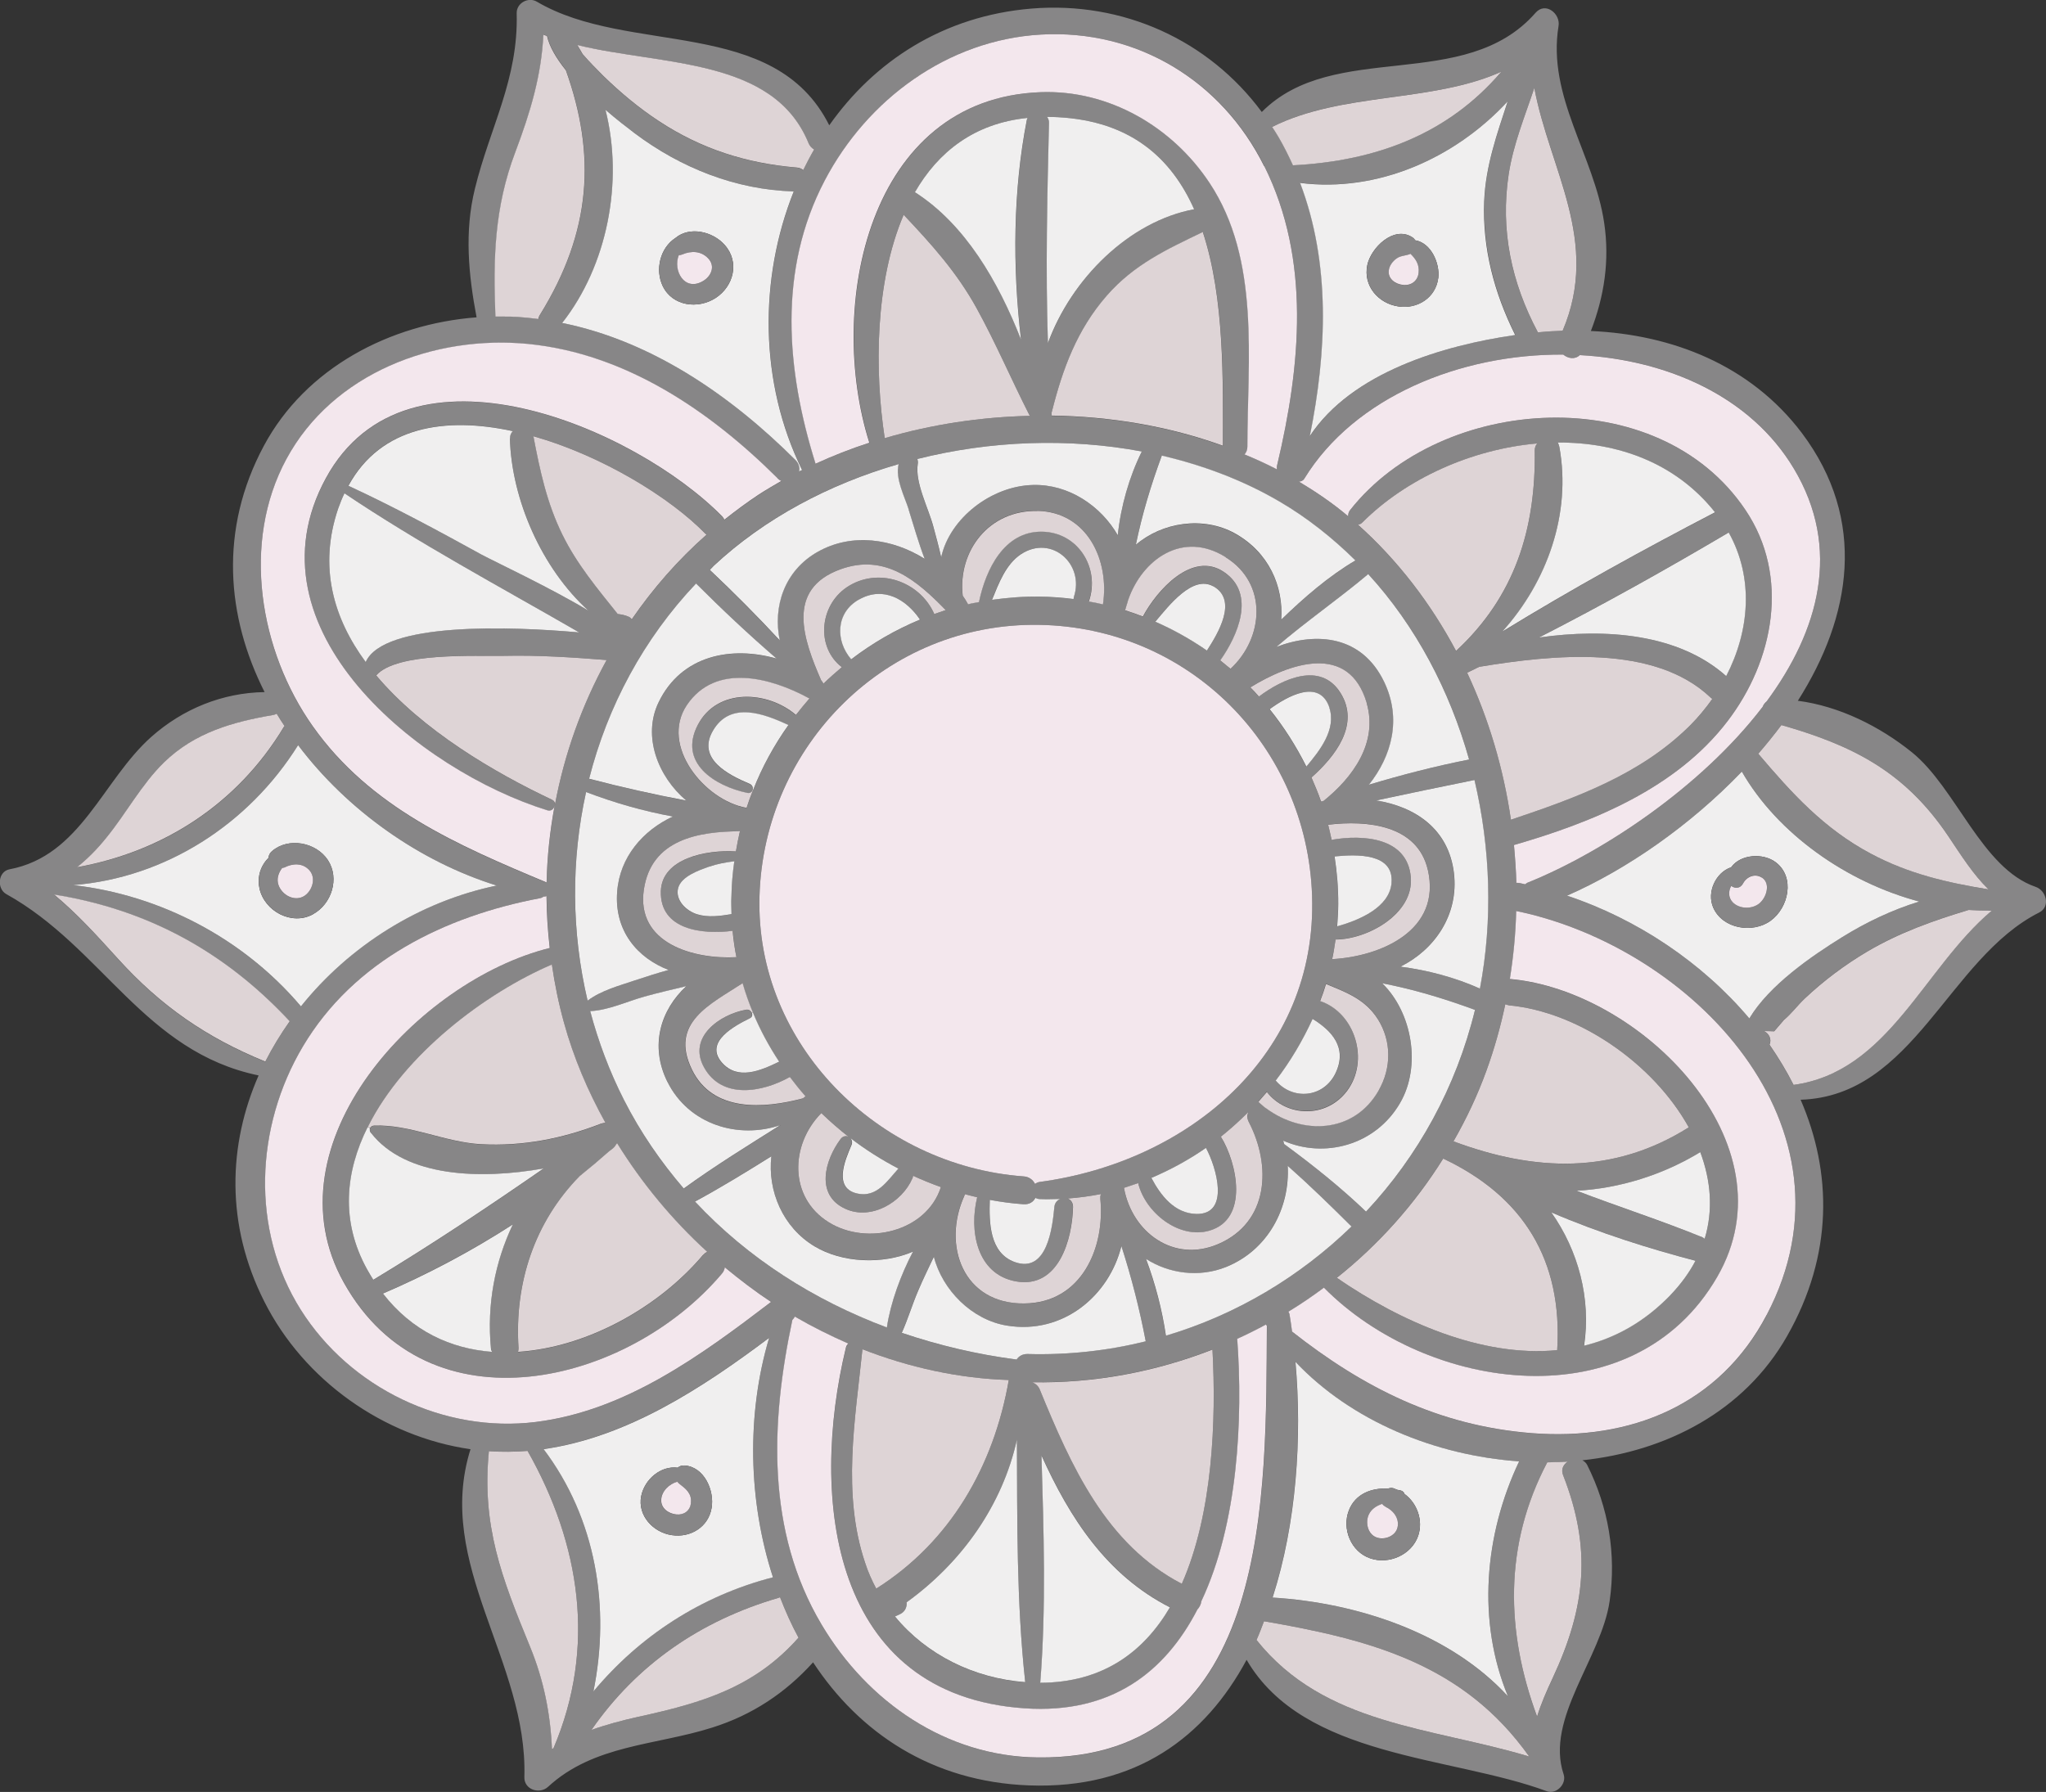 <?xml version="1.0" encoding="UTF-8"?>
<svg id="Layer_1" data-name="Layer 1" xmlns="http://www.w3.org/2000/svg" viewBox="0 0 229.04 200.63">
  <rect x="0" y="0" width="229.04" height="200.63" fill="#333333" stroke="none"/>
  <defs>
    <style>
      .cls-1 {
        fill: #f3e7ed;
      }

      .cls-1, .cls-2, .cls-3, .cls-4 {
        stroke-width: 0px;
      }

      .cls-2 {
        fill: #ded4d6;
      }

      .cls-3 {
        fill: #878687;
      }

      .cls-4 {
        fill: #f0efef;
      }
    </style>
  </defs>
  <path class="cls-3" d="M227.89,99.3c1.19.41,1.67,2.23.38,2.87-10.19,5.15-14.02,20.56-26.7,20.96,3.51,8.09,3.69,17.34-1.53,26.49-4.81,8.43-13.51,12.87-22.9,13.88.22.12.41.27.54.53,2.38,4.75,3.27,9.96,2.51,15.24-.93,6.37-7.24,13.17-5.15,19.39.36,1.06-.8,2.29-1.89,1.89-10.72-3.97-27.19-3.69-33.6-14.71-4.61,8.58-12.33,14.5-24.35,14.06-10.92-.4-19.02-5.93-24.18-13.78-3.09,3.42-6.8,5.89-11.27,7.3-6.31,2.01-13.26,1.9-18.4,6.64-.96.88-2.7.31-2.65-1.1.39-13.01-10.08-23.8-6.03-36.7-9.73-1.4-18.64-7.72-23.07-16.51-4.39-8.68-4.04-17.62-.65-25.34-12.81-2.65-17.49-14.33-28.24-20.3-1.1-.61-.94-2.54.36-2.78,7.99-1.51,10.39-9.95,15.87-14.83,3.54-3.14,7.98-4.94,12.68-5.01-4.27-8.45-5.11-18.19-.09-27.56,4.68-8.75,14.14-13.66,23.82-14.4-.91-4.79-1.37-9.59-.19-14.39,1.69-6.91,4.88-12.26,4.68-19.66-.03-1.14,1.31-1.86,2.26-1.29,10.3,6.07,26.59,1.58,32.73,13.84,5.03-7.14,12.73-12.25,22.65-13.07,10.21-.84,19.81,3.52,25.77,11.58,8.1-8.16,22.74-2.06,30.65-11.11,1.13-1.28,2.81.13,2.57,1.49-1.29,7.89,4,14.5,5.11,22.04.63,4.23,0,8.23-1.49,12.1,9.11.4,17.87,3.82,23.61,11.41,7.36,9.78,5.54,20.58-.44,29.99,4.66.61,9.17,2.87,12.77,5.77,4.95,4,7.81,12.98,13.83,15.06ZM222.97,101.96c-.85.03-1.73-.01-2.6-.08-3.93,1.19-7.75,2.52-11.35,4.66-2.52,1.49-4.88,3.26-7.01,5.27-.79.75-1.47,1.71-2.32,2.39-.36.43-.72.84-1.09,1.27-.38-.01-.75-.01-1.13-.03.54.28.88.89.61,1.53,1,1.45,1.91,2.95,2.69,4.5,10.65-1.46,14.53-13.05,22.19-19.51ZM222.61,99.58c-1.73-1.67-3.04-3.76-4.55-6.02-4.88-7.23-10.74-10.12-18.64-12.38-.81,1.1-1.68,2.16-2.59,3.21,3.74,4.41,7.35,8.4,12.6,11.19,4.26,2.26,8.62,3.26,13.18,4ZM206.17,104.96c2.7-1.68,5.63-3.08,8.68-4.02-8.16-2.17-15.87-7.63-19.86-14.55-5.77,6.03-12.91,10.98-19.57,13.89,7.85,2.61,15.15,7.5,20.41,13.75,2.24-3.75,7.01-7.01,10.34-9.07ZM197.77,78.53c5.85-7.92,8.41-17.1,3.04-26.07-4.83-8.09-14.17-12.19-23.96-12.7-.53.5-1.31.39-1.85-.06-11.54-.08-23.38,4.75-28.98,13.88-.16.25-.39.34-.62.34,1.91,1.15,3.76,2.41,5.46,3.83.03.01.04.03.06.05-.01-.23.05-.47.22-.69,10.22-12.98,34.49-14.59,44.27.01,4.98,7.41,3.17,16.86-2.04,23.65-5.73,7.49-15.07,11.31-23.89,13.84.13,1.41.23,2.82.27,4.24.13-.01.27,0,.41.03.19.04.38.09.57.13.12-.09.23-.18.39-.23,8.28-3.35,19.31-10.63,26.2-19.64.09-.23.25-.44.45-.61ZM197.79,147.19c11.01-20.98-8.37-41.13-28.05-45.19-.06,2.55-.31,5.1-.71,7.62,14.58,1.27,31.89,18.42,23.2,33.38-9.39,16.18-32.45,12.89-44.01,1.18-1.29.96-2.61,1.86-3.98,2.69.06.12.13.23.14.39.1.61.19,1.22.27,1.84,7.97,6.27,16.38,10.54,26.82,11.37,11.07.87,21.02-3.16,26.33-13.27ZM193.23,75.7c2.61-5.05,3.13-10.97.28-16.08-6.92,4.09-14.04,8.07-21.24,11.76,7.48-1.06,15.63-.43,20.96,4.32ZM191.68,78.26c-.06-.05-.13-.09-.19-.16-6.29-5.99-17.63-4.81-25.9-3.44-.45.22-.91.45-1.35.66,2.43,5.19,4.08,10.75,4.9,16.46,7.24-2.45,14.49-5.03,20.04-10.54.92-.92,1.75-1.91,2.5-2.98ZM190.83,138.7c.98-3.23.69-6.55-.49-9.7-4.11,2.51-8.97,4.06-13.83,4.32,4.67,1.8,9.44,3.34,14.08,5.21.1.05.17.1.25.17ZM186.98,145.01c1.2-1.24,2.13-2.54,2.82-3.86-5.06-1.32-10.75-3.1-16.15-5.42,3.03,4.27,4.48,9.66,3.67,14.93,3.47-.85,6.74-2.64,9.65-5.65ZM189.05,126.22c-3.98-7.18-12.37-12.94-20.13-13.66-.16-.01-.28-.08-.41-.12-.53,2.51-1.23,5.01-2.11,7.43-1,2.77-2.25,5.39-3.69,7.92,9.07,3.39,17.89,3.76,26.34-1.57ZM191.99,57.37c-4.4-5.55-10.91-7.87-17.62-7.81.09.13.16.3.19.48,1.37,7.5-1.38,15.14-6.39,20.7,7.75-4.76,15.8-9.2,23.82-13.36ZM175.5,163.66c-.75.04-1.51.06-2.29.08-4.88,9.28-4.64,18.98-1.14,28.47.43-1.41,1.05-2.83,1.76-4.35,3.7-7.94,4.36-14.49,1.15-22.69-.26-.65.04-1.19.52-1.51ZM174.93,37.03c4.26-10.03-1.47-18.09-3.17-27.19-1.06,3.2-2.35,6.3-2.87,9.66-.96,6.26.3,12.12,3.25,17.67,0,.01,0,.03.01.04.92-.09,1.85-.16,2.78-.18ZM174.32,151.17c.63-10.04-3.76-17.21-12.76-21.45-3.21,5.12-7.24,9.64-11.91,13.35,7.09,4.88,16.21,8.91,24.67,8.1ZM171.81,50.41c0-.3.1-.54.26-.75-7.34.63-14.67,3.95-19.55,8.84-.16.16-.34.23-.5.26,4.51,4.04,8.18,8.85,10.98,14.13,6.57-6.08,8.93-13.62,8.81-22.47ZM166.16,22.5c.16-3.93,1.44-7.52,2.63-11.15-5.89,6.35-14.54,10.22-23.23,9.12,3.42,8.99,3,18.89,1.09,28.34,4.71-7.13,14.94-10.14,22.99-11.31-2.34-4.71-3.67-9.69-3.47-15.01ZM168.81,189.93c-3.47-8.38-2.65-18.06,1.25-26.31-9.43-.66-18.8-4.53-25.05-11.14.75,8.47.12,18.06-2.56,26.39,9.51.58,19.87,4,26.35,11.06ZM165.66,110.69c1.45-7.63,1.2-15.69-.61-23.36-3.67.75-7.35,1.5-11.01,2.29,4.32.7,8.11,3.16,8.71,8.12.56,4.68-2.16,8.59-5.99,10.49,3.07.4,6.13,1.2,8.9,2.46ZM152.92,135.66c5.82-6.21,10.1-13.93,12.2-22.59-3.47-1.27-6.8-2.29-10.39-2.98,3.38,3.29,4.37,9.31,2.01,13.39-2.77,4.79-8.54,6.25-13.09,4.23.04.12.06.25.1.38,3.2,2.34,6.31,4.83,9.17,7.57ZM164.46,85.04c-2.16-7.7-5.95-14.93-11.29-20.76-3.35,2.82-6.95,5.29-10.27,8.15,4.53-1.72,9.57-1.25,12.06,3.92,1.98,4.13.87,8.29-1.71,11.51,3.7-1.11,7.44-2.08,11.22-2.82ZM149.13,107.39c5.45-.3,12.26-3.21,10.71-10-1.16-5.05-6.82-5.59-11.16-5.06.14.56.26,1.13.39,1.69,3.49-.61,8.46-.28,8.86,4.15.38,4.13-4.86,7.01-8.42,7.01-.1.74-.22,1.47-.38,2.2ZM144.75,18.5c9.35-.48,17.4-3.53,23.33-10.48-7.79,3.51-17.81,2.25-25.65,6.18.25.38.49.74.71,1.13.61,1.04,1.13,2.1,1.62,3.17ZM171.19,196.67c-7.34-10.32-17.68-13.08-29.69-15.15-.27.7-.53,1.41-.84,2.1,7.65,9.57,19.56,9.74,30.53,13.05ZM155.78,98.83c.26-3.3-3.84-3.2-6.39-2.94.27,1.75.43,3.52.41,5.33,0,.84-.05,1.67-.12,2.5,2.38-.67,5.87-2.08,6.09-4.89ZM154.33,122.09c1.45-2.52,1.46-5.54-.09-8-1.41-2.24-3.53-3-5.81-3.95-.19.65-.41,1.28-.66,1.91,3.92,1.32,5.55,6.65,3.03,10.04-2.34,3.13-6.8,2.95-8.99.14-.31.38-.63.75-.96,1.11.22.19.44.39.67.58.08.04.16.09.23.16,4.02,2.98,9.79,2.85,12.57-2.01ZM148.16,89.68c3.3-2.65,6.12-6.53,4.83-10.97-2.01-6.8-8.65-4.44-13.03-1.75.34.34.65.69.96,1.03,2.6-1.95,6.9-4,9.13-.41,2.24,3.57-.66,7.17-3.25,9.47.39.88.76,1.76,1.07,2.68.09-.03.19-.03.28-.05ZM151.3,137.32s-.03-.01-.03-.01c-2.34-2.33-4.68-4.61-7.13-6.78.27,4.7-2.17,9.43-6.91,11.33-3.04,1.22-6.39.74-8.95-.91,1.03,2.78,1.8,5.69,2.23,8.6,7.87-2.34,14.98-6.58,20.79-12.24ZM149.52,120.15c1.35-2.83-.41-4.73-2.57-6.07-1.11,2.45-2.5,4.76-4.13,6.9,1.85,2.21,5.34,1.99,6.7-.83ZM146.23,85.83c1.51-1.8,3.39-4.17,2.57-6.61-1.13-3.31-4.73-1.24-6.69.18,1.59,1.98,2.98,4.14,4.11,6.43ZM116.36,132.34c16.57-2.23,31.13-14.15,30.52-32.07-.57-16.7-13.75-30.03-30.54-30.31-17.06-.3-30.84,13.47-31.32,30.4-.47,16.64,13.36,30.14,29.53,31.35.65.04,1.09.4,1.32.85.13-.1.3-.19.49-.22ZM143.43,69.39c2.55-2.47,5.3-4.86,8.29-6.62-2.55-2.52-5.37-4.77-8.54-6.62-4.02-2.35-8.47-4.04-13.13-5.12-1.24,3.36-2.2,6.56-2.91,9.99,2.91-2.51,7.53-3.26,11.11-1.27,3.78,2.11,5.43,5.9,5.17,9.65ZM142.99,52c2.61-11.02,3.76-22.91-1.45-33.39-4.76-9.59-14.27-15.34-25.01-14.74-10.4.6-19.41,7.23-24.18,16.33-5.28,10.04-4.32,21.26-1.03,31.72,1.94-.89,3.95-1.68,6.02-2.35-4.8-15.17-.22-38.56,19.2-39.25,7.62-.27,14.72,3.87,18.89,10.17,5.69,8.6,4.23,19.74,4.23,29.52,0,.38-.13.65-.32.87,1.24.52,2.46,1.06,3.64,1.68-.01-.18-.03-.36.03-.56ZM141.82,148.46s-.04-.05-.06-.09c-.01-.03-.01-.04-.03-.06-1.06.57-2.13,1.11-3.22,1.6.66,8.98.08,20.7-4.01,29.37-.04.35-.21.67-.45.94-3.58,6.96-9.6,11.72-19.33,11.06-21.64-1.47-24.13-23.42-20.01-40.4.05-.19.16-.32.28-.43-2.06-.89-4.06-1.9-6-3.03-.08.13-.17.26-.28.38-2.43,11.48-2.94,23.65,3.27,34.1,5.14,8.65,13.97,14.77,24.22,14.88,26.25.3,25.51-29.68,25.63-48.32ZM136.35,139.31c5.72-2.45,5.99-8.8,3.45-13.67-.19-.39-.19-.75-.08-1.05,0-.01-.01-.03-.01-.03-.97.96-1.98,1.86-3.04,2.72,1.82,2.95,3.16,9.24-1.29,10.52-3.4.98-7.17-2.02-7.97-5.33-.53.19-1.06.38-1.59.54,0,.01.01.03.01.04.92,4.97,5.56,8.37,10.52,6.26ZM137.75,74.88c3.73-3.45,4.2-9.53-.53-12.48-4.8-3.01-9.37.23-10.93,4.83-.05.19-.12.4-.18.6-.05.17-.1.32-.14.49t-.01.03c.69.21,1.35.45,1.99.7,1.58-2.96,5.52-7.39,9.07-4.99,3.64,2.45,1.51,7.17-.41,9.9.39.31.78.62,1.15.94ZM136.91,49.92c0-7.17.21-16.47-2.25-23.93-4.05,1.97-7.7,3.62-10.78,7.15-3.31,3.79-4.93,8.19-6.13,12.98,0,.04-.03.05-.03.08,0,.12.01.23.01.35,6.58.09,13.14,1.19,19.17,3.38ZM135.11,72.84c1.23-1.9,3.51-5.64.7-7.21-2.29-1.27-4.9,2.1-6.48,3.97,2.04.89,3.97,1.98,5.78,3.23ZM132.3,177.33c3.45-7.83,3.86-18.29,3.43-26.24-6.34,2.48-13.2,3.79-20.21,3.66.36.13.7.39.87.8,3.52,8.6,7.43,17.35,15.91,21.77ZM133.94,135.92c3.76.06,2.26-5.17,1.06-7.4-1.91,1.35-3.96,2.46-6.11,3.36,1.03,1.98,2.6,3.98,5.05,4.04ZM133.68,23.43c-2.55-5.72-7.1-9.88-15.25-10.31-.41-.03-.8-.03-1.2-.03.13.19.22.4.21.66-.19,8.33-.39,16.44-.12,24.67,2.63-7.22,9.09-13.65,16.37-14.99ZM128.26,150.18c-.7-3.66-1.6-7.17-2.73-10.69-1.37,5.59-6.53,9.95-12.81,8.93-3.92-.63-7.23-3.97-8.19-7.71-.58,1.27-1.2,2.51-1.75,3.79-.66,1.54-1.15,3.2-1.84,4.73,4.15,1.41,8.46,2.42,12.85,2.99.25-.38.65-.63,1.23-.62,4.54.13,8.99-.38,13.23-1.42ZM116.45,188.4c6.99-.01,11.57-3.43,14.52-8.45-7.09-3.62-11.2-10-14.37-17,.25,8.49.53,17.04-.14,25.45ZM125.13,59.93c.34-3.25,1.28-6.53,2.69-9.38-8.2-1.54-16.93-1.22-25.14.84.05.17.09.35.05.56-.32,2.06,1.19,4.94,1.73,6.96.31,1.15.63,2.32.89,3.49.96-4.39,5.64-7.99,10.3-8.1,3.95-.1,7.56,2.3,9.47,5.63ZM123.46,67.66c.75-4.92-1.73-10.35-7.34-10.47-5.39-.12-8.91,4.46-8.36,9.48.21.31.41.63.6.97.4-.1.83-.17,1.24-.25v-.08c.75-3.54,2.77-7.83,6.99-7.8,4.09.03,6.57,4.08,5.3,7.79,0,.01-.01.01-.01.03.53.09,1.06.19,1.58.32ZM114.67,145.95c6.42-.06,9.07-6.26,8.5-11.77-.01-.19.01-.35.06-.49-1.23.25-2.47.41-3.74.5.35.13.62.44.62.94-.08,3.62-1.6,9.2-6.38,8.34-4.42-.79-5.25-5.73-4.35-9.42-.47-.12-.93-.22-1.4-.35-.01.08-.03.16-.05.22-2.48,5.5-.14,12.1,6.73,12.02ZM120.2,66.85c1.24-3.67-2.5-7.05-5.93-4.79-1.69,1.13-2.47,3.23-3.23,5.1,1.72-.25,3.49-.39,5.29-.36,1.31.01,2.59.12,3.84.27.01-.06,0-.13.03-.22ZM118.69,134.24c-.76.03-1.54.04-2.33.01-.18-.01-.34-.06-.47-.13-.22.44-.66.76-1.35.71-1.27-.09-2.52-.26-3.75-.49-.08,2.56-.03,5.93,2.78,6.96,3.66,1.33,4.24-3.91,4.45-6.17.05-.47.32-.75.66-.89ZM115.31,46.56c-.04-.05-.08-.08-.1-.14-2.01-3.93-3.74-8.02-5.87-11.89-2.23-4.05-5.06-7.18-8.18-10.48-3.21,7.5-3.27,17.44-2.12,25.01,5.21-1.54,10.74-2.37,16.27-2.5ZM114.95,13.42c.01-.09.06-.16.09-.22-6,.61-10.03,3.83-12.61,8.32,5.63,3.6,9.33,10,11.88,16.51-.97-8.2-.89-16.73.65-24.61ZM114.77,188.34c-.98-8.95-.89-18.11-.93-27.15-1.63,7.34-6.16,13.74-12.35,18.22.05.5-.16,1.02-.7,1.31-.22.12-.41.21-.6.28,3.54,4.3,8.85,6.92,14.58,7.35ZM98.09,177.87c8.33-5.27,13.17-13.78,14.84-23.36-5.64-.18-11.18-1.41-16.4-3.45,0,.03.01.04.01.06-.81,7.87-2.29,16.15.3,23.84.34,1.02.76,1.99,1.25,2.91ZM104.59,68.75c.43-.14.85-.3,1.28-.44-3.2-3.29-6.78-6.36-11.76-4.58-6.22,2.24-4.14,7.94-2.19,12.43.1.12.19.25.26.39.66-.65,1.35-1.25,2.06-1.85-2.9-2.21-2.52-6.84.53-8.93,3.47-2.35,8.19-.72,9.82,2.98ZM105.33,132.91c-1.06-.38-2.1-.8-3.12-1.27-.01.09-.03.18-.06.27-1.16,2.73-4.64,4.75-7.52,3.43-3.38-1.54-2.3-5.45-.53-7.81.27-.35.63-.39.92-.23-1.07-.84-2.11-1.73-3.08-2.68-.01.01-.01.04-.04.05-3.44,3.52-3.61,9.41.89,12.19,4.23,2.64,10.92,1.07,12.54-3.95ZM103.5,62.57c-.69-1.81-1.22-3.7-1.79-5.51-.47-1.49-1.54-3.48-1.13-5.1-7.8,2.25-15.02,6.09-20.69,11.38-.16.16-.3.31-.45.47,2.68,2.54,5.3,5.17,7.83,7.89-.78-3.75.49-7.79,4.24-9.91,3.84-2.17,8.38-1.49,11.98.78ZM99.27,148.62c.43-2.82,1.58-5.9,2.92-8.49-3.4,1.46-7.9,1.25-10.98-.58-3.6-2.13-5.3-6.25-4.86-10.1-2.81,1.76-5.64,3.51-8.55,5.07,5.91,6.35,13.32,11.05,21.48,14.1ZM103,69.37c-1.53-2.25-4.09-3.79-6.8-2.26-2.64,1.47-2.68,4.64-.89,6.71,2.35-1.81,4.94-3.3,7.7-4.45ZM96.05,133.64c2.13.41,3.29-1.45,4.51-2.81-1.91-1-3.75-2.16-5.46-3.48.23.18.35.5.19.87-.74,1.71-2.08,4.88.75,5.42ZM91.13,16.74c-.27-.17-.5-.41-.65-.76-3.96-9.52-16.34-8.62-25.87-10.93.22.34.41.7.62,1.05h.01c.74.83,1.51,1.64,2.3,2.42,1.91,1.86,3.98,3.57,6.21,5.05,4.76,3.13,9.81,4.73,15.45,5.2.3.03.52.14.71.28.38-.78.78-1.55,1.22-2.3ZM90.63,78.2c-.05-.03-.12-.03-.18-.06-4.17-2.24-10.35-3.95-13.57.84-3.03,4.52,1.98,10.62,6.64,11.48.01,0,.04.01.05.03.22-.67.45-1.32.72-1.97,1.02-2.63,2.37-5.07,3.97-7.32-2.74-1.27-6.51-2.72-8.46.63-1.82,3.14,1.71,4.94,4.11,5.95.32.14.41.47.32.71-.08.21-.28.38-.61.3-3.62-.78-7.75-3.36-5.5-7.63,2.17-4.11,7.79-3.82,10.97-1.09.49-.65,1-1.27,1.53-1.86ZM89.88,122.98c.1-.08.18-.16.28-.23-.62-.7-1.19-1.42-1.75-2.16-3.07,1.73-7.59,2.55-9.6-1.06-1.89-3.39,1.77-5.95,4.71-6.47.28-.05.53.13.62.35.1.22.06.47-.22.61-1.67.83-5.11,2.61-3.16,4.92,1.77,2.07,4.35.96,6.44-.06-1.14-1.73-2.13-3.58-2.94-5.51-.44-1.06-.83-2.16-1.15-3.27-3.6,2.37-8.23,4.41-5.67,9.68,2.34,4.8,8.02,4.39,12.42,3.22ZM89.45,52.79c.12-.06.23-.1.35-.17-4.8-9.77-4.84-21.41-.93-31.19-6.49-.18-12.64-2.63-17.81-6.51-.84-.63-2.02-1.54-3.27-2.63,2.04,8.11.18,17.49-4.85,23.87,10.05,2.03,18.91,8.15,26.13,15.36.39.4.48.85.39,1.27ZM89.39,183.36c-.79-1.45-1.47-2.98-2.07-4.53-.05.01-.09.05-.14.06-8.77,2.55-15.91,7.5-20.97,14.8,1.67-.61,3.42-1.06,5.25-1.47,7.13-1.57,12.98-3.27,17.93-8.86ZM87.47,53.85c-.16-.06-.3-.16-.44-.3-7.57-7.53-16.97-13.93-27.88-15.02-10.53-1.03-21.89,3.26-27.09,12.89-5.06,9.37-3,21.5,2.96,29.92,6.43,9.09,16.18,13.31,26.11,17.46.03,0,.04.03.06.04.06-2.88.38-5.74.89-8.56-.1.32-.41.58-.79.47-14.22-4.4-34.05-20.25-24.81-37.19,9.11-16.73,34.68-5.59,44.39,4.3.1.12.17.23.22.35,1.24-.98,2.52-1.94,3.87-2.83.81-.53,1.66-1.02,2.51-1.51ZM87.36,125.97c-4.68,1.6-10.25-.03-12.64-4.84-2.01-4.06-.74-8.07,2.13-10.71-1.58.38-3.17.74-4.73,1.18-1.95.54-4,1.51-6.04,1.62.91,3.42,2.16,6.77,3.79,9.96,1.85,3.64,4.11,6.92,6.68,9.9,3.48-2.54,7.18-4.81,10.82-7.1ZM86.53,176.59c-2.78-8.56-2.96-18.24-.43-26.81-7.54,5.65-15.95,11.15-25.25,12.46,5.89,7.79,7.49,17.72,5.58,27.13,5.17-6.2,12.06-10.7,20.1-12.78ZM73.73,78.64c2.55-5.29,8.16-6.33,13.21-4.89-3.1-2.68-6.12-5.51-9.02-8.41-5.89,6.21-9.91,13.78-11.97,21.86,3.61.94,7.22,1.75,10.88,2.45-3.18-2.68-4.94-7.23-3.1-11.01ZM82.38,95.34c.13-.76.28-1.53.45-2.26-4.64.03-9.91.89-10.75,6.51-.91,6.05,5.58,7.85,10.36,7.59-.19-.97-.32-1.95-.43-2.95-3.35.43-8.16-.08-8.03-4.45.1-3.65,5.06-4.64,8.4-4.44ZM86.32,145.76c-1.8-1.18-3.52-2.48-5.17-3.87-.04.26-.14.5-.35.74-10.48,12.38-32.78,17.94-42.28,1.01-8.76-15.6,8.34-33.87,23.03-37.5-.22-1.94-.35-3.88-.36-5.81-.09.04-.21.05-.32.05-.1.09-.23.16-.39.18-10.66,2.02-20.84,6.99-26.56,16.6-5.34,8.98-5.87,20.56-.23,29.5,5.54,8.77,16.04,13.82,26.3,12.55,10.04-1.25,18.49-7.45,26.34-13.44ZM81.87,100.36c.03-1.33.14-2.63.32-3.92-.96.12-1.9.28-2.83.61-1.14.4-3.08,1.07-3.44,2.37-.38,1.37.89,2.57,2.1,2.95,1.24.39,2.59.19,3.87-.01-.03-.66-.04-1.32-.01-1.99ZM79.12,59.85c-.05-.04-.1-.05-.14-.09-3.95-4.05-11.57-8.73-19.26-10.92.74,3.88,1.5,7.46,3.26,11.05,1.63,3.31,3.92,6.03,6.18,8.86.39.04.8.12,1.27.32.12.05.22.16.31.26,2.38-3.45,5.17-6.65,8.38-9.48ZM78.69,140.53c.16-.17.31-.28.47-.36-3.91-3.57-7.31-7.68-10.08-12.16-.04.08-.1.14-.16.22-.1.17-.25.34-.44.47-.12.08-.22.17-.34.26-1.05.93-2.13,1.85-3.25,2.74-5.01,5.07-7.34,11.9-6.84,19.28,0,.16-.04.27-.06.4,7.72-.49,15.77-4.99,20.7-10.84ZM71.1,109.76c1.23-.41,2.48-.82,3.75-1.16-3.47-1.33-6.09-4.36-5.76-8.76.28-3.91,2.9-6.87,6.24-8.42-3.32-.61-6.56-1.54-9.72-2.74-1.69,7.65-1.66,15.67.17,23.36,1.53-1.15,3.52-1.67,5.32-2.28ZM67.28,125.82c.17-.06.34-.09.49-.1-1.97-3.54-3.56-7.28-4.63-11.18-.6-2.16-1.03-4.35-1.36-6.53-7.41,3.17-16.57,10.05-20.61,18.19-2.51,5.02-3.07,10.53-.06,15.94.22.41.45.79.69,1.16,6.57-3.96,12.83-8.15,19.08-12.47-7.04,1.25-15.46,1.01-19.34-3.98-.13-.17-.16-.36-.1-.52.06-.16.21-.27.43-.28,4-.17,7.93,1.86,11.99,2.08,4.66.25,9.11-.62,13.43-2.3ZM64.85,70.81c-.1-.05-.21-.12-.3-.17-8.72-5.03-17.65-9.79-25.99-15.41-.26.54-.49,1.11-.71,1.73-2.21,6.52-.5,12.28,3.09,17.17,1.99-4.52,16.16-4.01,23.91-3.32ZM60.44,35.27c5.81-9.37,6.3-17.98,2.9-27.45-1.02-1.28-1.8-2.57-2.08-3.79-.14-.05-.28-.1-.41-.16-.23,4.61-1.45,8.67-3.14,13.14-2.34,6.21-2.48,11.95-2.23,18.42.57,0,1.14,0,1.71.01,1.05.04,2.07.14,3.09.27.03-.16.08-.31.17-.45ZM61.96,195.74c4.81-11.29,3.01-22.86-2.9-33.29-1.42.1-2.86.13-4.32.03-.82,8.34,1.38,14.08,4.61,21.9,1.54,3.75,2.28,7.53,2.45,11.46.05-.04.12-.06.17-.1ZM62.13,90.07c1.06-5.67,3.01-11.13,5.78-16.17-3.83-.3-7.65-.56-11.51-.47-3.04.06-11.98-.45-14.3,2.19,5.2,6.18,13.26,10.89,19.7,13.93.23.1.32.31.32.52ZM65.88,68.38c-5.27-4.77-8.6-12.5-8.8-19.29-.01-.35.12-.62.31-.83-7.52-1.63-14.76-.57-18.4,6.12,5.08,2.35,10.03,5.02,14.93,7.72,1.32.71,7.83,3.78,11.95,6.27ZM55.08,151.35c-.05-.13-.1-.25-.12-.39-.48-4.9.44-9.65,2.45-13.88-4.66,3-9.6,5.61-14.54,7.74,3.26,4.22,7.59,6.18,12.21,6.53ZM33.69,112.68c5.38-6.74,13.23-11.75,21.92-13.53-8.62-2.68-16.71-8.41-22.24-15.72-5.52,8.85-14.83,14.85-25.19,15.67,9.81,1.11,19.11,6.02,25.51,13.58ZM31.86,81.3c-.3-.45-.6-.92-.88-1.38-.09.05-.19.1-.32.13-4.58.78-8.84,1.95-12.29,5.32-2.55,2.48-4.23,5.71-6.47,8.45-1.02,1.27-2.11,2.35-3.27,3.29,9.64-1.73,17.96-7.06,23.16-15.72.03-.04.05-.05.08-.08ZM29.7,118.87c.79-1.57,1.71-3.08,2.73-4.51-7.3-7.84-15.98-12.54-26.39-14.19,2.59,2.13,4.81,4.59,7.14,7.17,4.79,5.3,9.94,8.86,16.52,11.54Z"/>
  <path class="cls-2" d="M220.37,101.88c.87.06,1.75.1,2.6.08-7.66,6.46-11.54,18.05-22.19,19.51-.78-1.55-1.69-3.05-2.69-4.5.27-.63-.06-1.24-.61-1.53.38.01.75.01,1.13.03.36-.43.72-.84,1.09-1.27.84-.69,1.53-1.64,2.32-2.39,2.13-2.01,4.49-3.78,7.01-5.27,3.6-2.13,7.41-3.47,11.35-4.66Z"/>
  <path class="cls-2" d="M218.06,93.56c1.51,2.25,2.82,4.35,4.55,6.02-4.57-.74-8.93-1.73-13.18-4-5.25-2.79-8.86-6.78-12.6-11.19.91-1.05,1.77-2.11,2.59-3.21,7.9,2.26,13.76,5.15,18.64,12.38Z"/>
  <path class="cls-4" d="M214.85,100.94c-3.05.94-5.98,2.34-8.68,4.02-3.32,2.06-8.1,5.32-10.34,9.07-5.27-6.25-12.56-11.14-20.41-13.75,6.66-2.91,13.8-7.87,19.57-13.89,3.98,6.92,11.69,12.38,19.86,14.55ZM198.21,103.09c2.02-1.46,2.77-4.89.57-6.55-1.41-1.06-3.93-.91-4.98.56-1.71.57-2.77,2.77-2.01,4.52,1.05,2.39,4.42,2.92,6.42,1.47Z"/>
  <path class="cls-1" d="M200.81,52.46c5.37,8.97,2.81,18.15-3.04,26.07-.21.17-.36.38-.45.61-6.88,9-17.92,16.29-26.2,19.64-.16.05-.27.14-.39.23-.19-.04-.38-.09-.57-.13-.14-.03-.28-.04-.41-.03-.04-1.42-.14-2.83-.27-4.24,8.82-2.54,18.16-6.35,23.89-13.84,5.21-6.79,7.02-16.24,2.04-23.65-9.78-14.61-34.05-12.99-44.27-.01-.17.22-.23.45-.22.69-.03-.03-.04-.04-.06-.05-1.69-1.42-3.54-2.68-5.46-3.83.23,0,.47-.09.62-.34,5.6-9.13,17.44-13.96,28.98-13.88.54.45,1.32.57,1.85.06,9.79.52,19.13,4.62,23.96,12.7Z"/>
  <path class="cls-3" d="M198.78,96.54c2.2,1.66,1.45,5.08-.57,6.55-1.99,1.45-5.37.92-6.42-1.47-.76-1.75.3-3.95,2.01-4.52,1.05-1.46,3.57-1.62,4.98-.56ZM197.04,101.07c.72-.66,1.19-2.17.19-2.82-.78-.52-1.71-.09-2.1.65-.32.61-.92.6-1.33.28-.32.57-.35,1.29.16,1.82.78.83,2.26.82,3.08.06Z"/>
  <path class="cls-1" d="M169.74,102c19.68,4.06,39.06,24.2,28.05,45.19-5.3,10.12-15.25,14.14-26.33,13.27-10.44-.83-18.85-5.1-26.82-11.37-.08-.62-.17-1.23-.27-1.84-.01-.16-.08-.27-.14-.39,1.37-.83,2.69-1.73,3.98-2.69,11.57,11.71,34.62,15.01,44.01-1.18,8.69-14.96-8.62-32.11-23.2-33.38.4-2.52.65-5.07.71-7.62Z"/>
  <path class="cls-1" d="M197.23,98.25c1,.65.53,2.16-.19,2.82-.81.75-2.3.76-3.08-.06-.5-.53-.48-1.25-.16-1.82.41.31,1.01.32,1.33-.28.39-.74,1.32-1.16,2.1-.65Z"/>
  <path class="cls-4" d="M193.52,59.62c2.85,5.11,2.33,11.04-.28,16.08-5.33-4.75-13.48-5.38-20.96-4.32,7.21-3.69,14.32-7.67,21.24-11.76Z"/>
  <path class="cls-2" d="M191.49,78.1c.06.06.13.1.19.16-.75,1.06-1.58,2.06-2.5,2.98-5.55,5.51-12.79,8.1-20.04,10.54-.83-5.71-2.47-11.27-4.9-16.46.44-.21.89-.44,1.35-.66,8.27-1.37,19.61-2.55,25.9,3.44Z"/>
  <path class="cls-4" d="M190.34,129c1.18,3.16,1.47,6.47.49,9.7-.08-.06-.14-.12-.25-.17-4.63-1.88-9.41-3.42-14.08-5.21,4.86-.26,9.72-1.81,13.83-4.32Z"/>
  <path class="cls-4" d="M189.8,141.16c-.69,1.32-1.62,2.61-2.82,3.86-2.91,3.01-6.18,4.8-9.65,5.65.8-5.27-.65-10.66-3.67-14.93,5.39,2.32,11.09,4.1,16.15,5.42Z"/>
  <path class="cls-2" d="M168.92,112.56c7.76.72,16.15,6.48,20.13,13.66-8.45,5.33-17.27,4.95-26.34,1.57,1.44-2.52,2.69-5.15,3.69-7.92.88-2.42,1.58-4.92,2.11-7.43.13.04.26.1.41.12Z"/>
  <path class="cls-4" d="M174.37,49.55c6.71-.05,13.22,2.26,17.62,7.81-8.02,4.17-16.07,8.6-23.82,13.36,5.01-5.56,7.76-13.2,6.39-20.7-.04-.18-.1-.35-.19-.48Z"/>
  <path class="cls-2" d="M173.21,163.73c.78-.01,1.54-.04,2.29-.08-.48.32-.78.87-.52,1.51,3.21,8.2,2.55,14.75-1.15,22.69-.71,1.51-1.33,2.94-1.76,4.35-3.51-9.5-3.74-19.2,1.14-28.47Z"/>
  <path class="cls-2" d="M171.76,9.84c1.69,9.11,7.43,17.17,3.17,27.19-.93.03-1.86.09-2.78.18-.01-.01-.01-.03-.01-.04-2.95-5.55-4.2-11.41-3.25-17.67.52-3.36,1.81-6.47,2.87-9.66Z"/>
  <path class="cls-2" d="M161.56,129.72c8.99,4.24,13.39,11.41,12.76,21.45-8.46.82-17.58-3.22-24.67-8.1,4.67-3.71,8.71-8.23,11.91-13.35Z"/>
  <path class="cls-2" d="M172.07,49.66c-.16.21-.26.45-.26.75.12,8.85-2.24,16.39-8.81,22.47-2.81-5.28-6.47-10.09-10.98-14.13.17-.03.35-.1.5-.26,4.88-4.89,12.21-8.2,19.55-8.84Z"/>
  <path class="cls-4" d="M168.78,11.35c-1.19,3.64-2.47,7.22-2.63,11.15-.21,5.32,1.13,10.3,3.47,15.01-8.05,1.16-18.28,4.18-22.99,11.31,1.91-9.46,2.33-19.35-1.09-28.34,8.69,1.1,17.35-2.77,23.23-9.12ZM161.01,31.13c.19-1.63-.79-3.93-2.59-4.23-.08-.13-.19-.26-.35-.35-2.07-1.31-4.62,1.22-5.01,3.14-.48,2.32,1.25,4.3,3.49,4.62,2.12.32,4.18-.98,4.45-3.18Z"/>
  <path class="cls-4" d="M170.06,163.62c-3.91,8.25-4.72,17.93-1.25,26.31-6.48-7.06-16.84-10.48-26.35-11.06,2.68-8.33,3.31-17.92,2.56-26.39,6.25,6.61,15.61,10.48,25.05,11.14ZM158.76,171.95c.58-1.72-.12-3.65-1.53-4.68-.06-.17-.18-.32-.4-.38-.14-.04-.28-.06-.43-.09-.14-.05-.27-.13-.41-.17-.22-.06-.43-.03-.62.04-1.82-.09-3.64.57-4.37,2.44-.8,2.07.23,4.62,2.37,5.36,2.11.74,4.66-.39,5.39-2.52Z"/>
  <path class="cls-4" d="M165.06,87.33c1.81,7.67,2.06,15.73.61,23.36-2.77-1.25-5.83-2.06-8.9-2.46,3.83-1.9,6.55-5.81,5.99-10.49-.6-4.97-4.39-7.43-8.71-8.12,3.66-.79,7.34-1.54,11.01-2.29Z"/>
  <path class="cls-4" d="M165.12,113.07c-2.1,8.65-6.38,16.38-12.2,22.59-2.86-2.74-5.98-5.23-9.17-7.57-.04-.13-.06-.26-.1-.38,4.55,2.02,10.32.56,13.09-4.23,2.37-4.08,1.37-10.1-2.01-13.39,3.58.69,6.92,1.71,10.39,2.98Z"/>
  <path class="cls-3" d="M158.42,26.9c1.8.3,2.78,2.6,2.59,4.23-.27,2.2-2.33,3.51-4.45,3.18-2.24-.32-3.97-2.3-3.49-4.62.39-1.93,2.94-4.45,5.01-3.14.16.09.27.22.35.35ZM158.81,30.54c.1-.93-.34-1.55-.92-2.12-.03.01-.04.03-.06.04-.53.19-1.06.16-1.53.52-.4.3-.76.79-.83,1.29-.14.96.74,1.57,1.59,1.64.92.1,1.64-.44,1.75-1.37Z"/>
  <path class="cls-4" d="M153.17,64.28c5.34,5.83,9.13,13.07,11.29,20.76-3.78.74-7.52,1.71-11.22,2.82,2.57-3.22,3.69-7.39,1.71-11.51-2.48-5.17-7.53-5.64-12.06-3.92,3.32-2.86,6.92-5.33,10.27-8.15Z"/>
  <path class="cls-2" d="M159.84,97.39c1.55,6.79-5.27,9.7-10.71,10,.16-.72.27-1.46.38-2.2,3.56,0,8.8-2.88,8.42-7.01-.4-4.44-5.37-4.76-8.86-4.15-.13-.57-.25-1.14-.39-1.69,4.35-.53,10,.01,11.16,5.06Z"/>
  <path class="cls-2" d="M168.07,8.03c-5.93,6.95-13.97,10-23.33,10.48-.49-1.07-1.01-2.13-1.62-3.17-.22-.39-.47-.75-.71-1.13,7.84-3.93,17.87-2.68,25.65-6.18Z"/>
  <path class="cls-2" d="M141.5,181.52c12.01,2.07,22.36,4.83,29.69,15.15-10.97-3.31-22.89-3.48-30.53-13.05.31-.69.57-1.4.84-2.1Z"/>
  <path class="cls-3" d="M157.23,167.27c1.41,1.03,2.11,2.96,1.53,4.68-.74,2.13-3.29,3.26-5.39,2.52-2.13-.74-3.17-3.29-2.37-5.36.74-1.88,2.55-2.54,4.37-2.44.19-.06.4-.1.62-.04.14.04.27.12.41.17.14.03.28.05.43.09.22.05.34.21.4.38ZM156.44,171.04c.25-1.02-.47-1.93-1.33-2.33-.17-.09-.28-.19-.38-.32-.66.22-1.23.58-1.51,1.22-.39.87-.1,2.12.81,2.51.89.38,2.17-.1,2.41-1.07Z"/>
  <path class="cls-1" d="M157.89,28.41c.58.57,1.02,1.19.92,2.12s-.83,1.47-1.75,1.37c-.85-.08-1.73-.69-1.59-1.64.06-.5.43-1,.83-1.29.47-.36,1-.32,1.53-.52.03-.01.04-.03.06-.04Z"/>
  <path class="cls-1" d="M155.11,168.71c.87.4,1.58,1.31,1.33,2.33-.23.97-1.51,1.45-2.41,1.07-.92-.39-1.2-1.64-.81-2.51.28-.63.85-1,1.51-1.22.09.13.21.23.38.32Z"/>
  <path class="cls-4" d="M149.39,95.89c2.55-.26,6.65-.36,6.39,2.94-.22,2.81-3.71,4.22-6.09,4.89.06-.83.12-1.66.12-2.5.01-1.81-.14-3.58-.41-5.33Z"/>
  <path class="cls-2" d="M154.24,114.1c1.55,2.46,1.54,5.47.09,8-2.78,4.85-8.55,4.98-12.57,2.01-.08-.06-.16-.12-.23-.16-.23-.19-.45-.39-.67-.58.32-.36.65-.74.96-1.11,2.19,2.81,6.65,2.99,8.99-.14,2.52-3.39.89-8.72-3.03-10.04.25-.63.47-1.27.66-1.91,2.28.94,4.4,1.71,5.81,3.95Z"/>
  <path class="cls-2" d="M152.99,78.71c1.29,4.44-1.53,8.32-4.83,10.97-.09.03-.19.03-.28.05-.31-.92-.69-1.8-1.07-2.68,2.59-2.3,5.49-5.9,3.25-9.47-2.24-3.58-6.53-1.54-9.13.41-.31-.35-.62-.7-.96-1.03,4.37-2.69,11.02-5.06,13.03,1.75Z"/>
  <path class="cls-4" d="M151.28,137.3s.01,0,.03.01c-5.81,5.65-12.92,9.9-20.79,12.24-.43-2.91-1.19-5.82-2.23-8.6,2.56,1.64,5.91,2.12,8.95.91,4.73-1.9,7.18-6.64,6.91-11.33,2.45,2.17,4.79,4.45,7.13,6.78Z"/>
  <path class="cls-4" d="M146.94,114.08c2.16,1.33,3.92,3.23,2.57,6.07-1.36,2.82-4.85,3.04-6.7.83,1.63-2.13,3.01-4.45,4.13-6.9Z"/>
  <path class="cls-4" d="M148.81,79.22c.81,2.45-1.06,4.81-2.57,6.61-1.14-2.29-2.52-4.45-4.11-6.43,1.95-1.42,5.56-3.49,6.69-.18Z"/>
  <path class="cls-1" d="M146.88,100.27c.61,17.92-13.95,29.85-30.52,32.07-.19.03-.36.12-.49.22-.23-.45-.67-.82-1.32-.85-16.17-1.2-30-14.71-29.53-31.35.48-16.93,14.26-30.7,31.32-30.4,16.79.28,29.97,13.61,30.54,30.31Z"/>
  <path class="cls-4" d="M151.72,62.76c-2.99,1.76-5.74,4.15-8.29,6.62.26-3.75-1.4-7.54-5.17-9.65-3.58-1.99-8.2-1.24-11.11,1.27.71-3.43,1.67-6.62,2.91-9.99,4.66,1.09,9.11,2.77,13.13,5.12,3.17,1.85,5.99,4.1,8.54,6.62Z"/>
  <path class="cls-1" d="M141.54,18.61c5.21,10.48,4.06,22.37,1.45,33.39-.05.19-.04.38-.03.56-1.18-.62-2.39-1.16-3.64-1.68.19-.22.32-.49.32-.87,0-9.78,1.46-20.92-4.23-29.52-4.17-6.3-11.27-10.44-18.89-10.17-19.42.69-24,24.08-19.2,39.25-2.07.67-4.08,1.46-6.02,2.35-3.29-10.47-4.24-21.68,1.03-31.72,4.77-9.09,13.78-15.73,24.18-16.33,10.74-.61,20.25,5.15,25.01,14.74Z"/>
  <path class="cls-1" d="M141.76,148.36s.04.06.06.09c-.12,18.64.62,48.62-25.63,48.32-10.25-.1-19.08-6.22-24.22-14.88-6.21-10.45-5.71-22.63-3.27-34.1.12-.12.21-.25.28-.38,1.94,1.13,3.95,2.13,6,3.03-.13.1-.23.23-.28.43-4.11,16.99-1.63,38.93,20.01,40.4,9.73.66,15.74-4.1,19.33-11.06.25-.27.41-.6.45-.94,4.09-8.67,4.67-20.39,4.01-29.37,1.09-.49,2.16-1.03,3.22-1.6.01.03.01.04.03.06Z"/>
  <path class="cls-2" d="M139.8,125.63c2.54,4.88,2.26,11.23-3.45,13.67-4.95,2.11-9.6-1.29-10.52-6.26,0-.01-.01-.03-.01-.04.53-.17,1.06-.35,1.59-.54.8,3.31,4.57,6.31,7.97,5.33,4.45-1.28,3.12-7.57,1.29-10.52,1.06-.85,2.07-1.76,3.04-2.72,0,0,.01.01.01.03-.12.3-.12.66.08,1.05Z"/>
  <path class="cls-2" d="M137.22,62.4c4.73,2.95,4.26,9.03.53,12.48-.38-.32-.76-.63-1.15-.94,1.93-2.73,4.05-7.45.41-9.9-3.54-2.39-7.49,2.03-9.07,4.99-.65-.25-1.31-.49-1.99-.7t.01-.03c.04-.17.09-.32.14-.49.06-.19.13-.4.18-.6,1.57-4.59,6.13-7.84,10.93-4.83Z"/>
  <path class="cls-2" d="M134.65,25.98c2.46,7.46,2.25,16.77,2.25,23.93-6.03-2.19-12.59-3.29-19.17-3.38,0-.12-.01-.23-.01-.35,0-.03.03-.04.03-.08,1.2-4.79,2.82-9.19,6.13-12.98,3.08-3.53,6.73-5.19,10.78-7.15Z"/>
  <path class="cls-4" d="M135.81,65.63c2.81,1.57.53,5.3-.7,7.21-1.81-1.25-3.74-2.34-5.78-3.23,1.58-1.88,4.19-5.24,6.48-3.97Z"/>
  <path class="cls-2" d="M135.73,151.09c.43,7.94.03,18.41-3.43,26.24-8.49-4.42-12.39-13.17-15.91-21.77-.17-.41-.5-.67-.87-.8,7.01.13,13.87-1.18,20.21-3.66Z"/>
  <path class="cls-4" d="M135,128.52c1.2,2.23,2.7,7.46-1.06,7.4-2.45-.05-4.01-2.06-5.05-4.04,2.15-.91,4.19-2.02,6.11-3.36Z"/>
  <path class="cls-4" d="M118.43,13.12c8.15.43,12.7,4.59,15.25,10.31-7.27,1.35-13.74,7.78-16.37,14.99-.27-8.23-.08-16.34.12-24.67.01-.26-.08-.47-.21-.66.4,0,.79,0,1.2.03Z"/>
  <path class="cls-4" d="M125.53,139.49c1.13,3.52,2.03,7.02,2.73,10.69-4.24,1.05-8.69,1.55-13.23,1.42-.58-.01-.98.25-1.23.62-4.39-.57-8.69-1.58-12.85-2.99.69-1.54,1.18-3.2,1.84-4.73.54-1.28,1.16-2.52,1.75-3.79.96,3.74,4.27,7.08,8.19,7.71,6.27,1.02,11.44-3.34,12.81-8.93Z"/>
  <path class="cls-4" d="M130.97,179.96c-2.95,5.02-7.53,8.43-14.52,8.45.67-8.41.39-16.96.14-25.45,3.17,7,7.28,13.38,14.37,17Z"/>
  <path class="cls-4" d="M127.82,50.55c-1.41,2.85-2.35,6.13-2.69,9.38-1.91-3.32-5.52-5.73-9.47-5.63-4.66.1-9.34,3.71-10.3,8.1-.26-1.18-.58-2.34-.89-3.49-.54-2.02-2.06-4.9-1.73-6.96.04-.21,0-.39-.05-.56,8.2-2.06,16.93-2.38,25.14-.84Z"/>
  <path class="cls-2" d="M116.13,57.2c5.6.12,8.09,5.55,7.34,10.47-.52-.13-1.05-.23-1.58-.32,0-.01.01-.01.01-.03,1.27-3.71-1.22-7.76-5.3-7.79-4.22-.03-6.24,4.26-6.99,7.8v.08c-.41.08-.84.14-1.24.25-.18-.34-.39-.66-.6-.97-.56-5.02,2.96-9.6,8.36-9.48Z"/>
  <path class="cls-2" d="M123.17,134.17c.57,5.51-2.08,11.71-8.5,11.77-6.87.08-9.21-6.52-6.73-12.02.03-.06.04-.14.05-.22.47.13.93.23,1.4.35-.91,3.69-.08,8.63,4.35,9.42,4.77.85,6.3-4.72,6.38-8.34,0-.5-.27-.82-.62-.94,1.27-.09,2.51-.26,3.74-.5-.05.14-.08.3-.06.49Z"/>
  <path class="cls-4" d="M114.28,62.06c3.43-2.26,7.17,1.11,5.93,4.79-.03.09-.01.16-.03.22-1.25-.16-2.54-.26-3.84-.27-1.8-.03-3.57.12-5.29.36.76-1.86,1.54-3.97,3.23-5.1Z"/>
  <path class="cls-4" d="M116.36,134.25c.79.03,1.57.01,2.33-.01-.34.14-.61.43-.66.89-.21,2.26-.79,7.5-4.45,6.17-2.81-1.03-2.86-4.4-2.78-6.96,1.23.23,2.48.4,3.75.49.69.05,1.13-.27,1.35-.71.13.06.28.12.47.13Z"/>
  <path class="cls-2" d="M115.21,46.42c.03.06.06.09.1.14-5.54.13-11.06.96-16.27,2.5-1.15-7.57-1.09-17.5,2.12-25.01,3.12,3.3,5.95,6.43,8.18,10.48,2.13,3.87,3.87,7.96,5.87,11.89Z"/>
  <path class="cls-4" d="M115.04,13.2c-.03.06-.08.13-.09.22-1.54,7.88-1.62,16.4-.65,24.61-2.55-6.51-6.25-12.91-11.88-16.51,2.59-4.49,6.61-7.71,12.61-8.32Z"/>
  <path class="cls-4" d="M113.84,161.19c.04,9.04-.05,18.2.93,27.15-5.73-.43-11.04-3.05-14.58-7.35.18-.08.38-.17.6-.28.54-.28.75-.8.7-1.31,6.2-4.48,10.72-10.88,12.35-18.22Z"/>
  <path class="cls-2" d="M112.93,154.51c-1.67,9.59-6.51,18.1-14.84,23.36-.49-.92-.92-1.89-1.25-2.91-2.59-7.7-1.11-15.98-.3-23.84,0-.03-.01-.04-.01-.06,5.23,2.04,10.76,3.27,16.4,3.45Z"/>
  <path class="cls-2" d="M105.87,68.31c-.43.14-.85.3-1.28.44-1.63-3.7-6.35-5.33-9.82-2.98-3.05,2.08-3.43,6.71-.53,8.93-.71.6-1.4,1.2-2.06,1.85-.06-.14-.16-.27-.26-.39-1.95-4.49-4.04-10.19,2.19-12.43,4.98-1.79,8.56,1.29,11.76,4.58Z"/>
  <path class="cls-2" d="M102.21,131.64c1.02.47,2.06.89,3.12,1.27-1.62,5.02-8.31,6.58-12.54,3.95-4.5-2.78-4.33-8.67-.89-12.19.03-.01.03-.04.04-.05.97.94,2.01,1.84,3.08,2.68-.28-.16-.65-.12-.92.23-1.77,2.37-2.85,6.27.53,7.81,2.87,1.32,6.35-.7,7.52-3.43.04-.09.05-.18.06-.27Z"/>
  <path class="cls-4" d="M101.72,57.06c.57,1.81,1.1,3.7,1.79,5.51-3.6-2.26-8.14-2.95-11.98-.78-3.75,2.12-5.02,6.16-4.24,9.91-2.52-2.72-5.15-5.36-7.83-7.89.16-.16.3-.31.45-.47,5.67-5.29,12.89-9.13,20.69-11.38-.41,1.62.66,3.61,1.13,5.1Z"/>
  <path class="cls-4" d="M102.2,140.14c-1.35,2.59-2.5,5.67-2.92,8.49-8.15-3.05-15.56-7.75-21.48-14.1,2.91-1.57,5.74-3.31,8.55-5.07-.44,3.86,1.27,7.97,4.86,10.1,3.08,1.84,7.58,2.04,10.98.58Z"/>
  <path class="cls-4" d="M96.19,67.11c2.72-1.53,5.28.01,6.8,2.26-2.76,1.15-5.34,2.64-7.7,4.45-1.79-2.07-1.75-5.24.89-6.71Z"/>
  <path class="cls-4" d="M100.57,130.84c-1.23,1.36-2.38,3.22-4.51,2.81-2.83-.54-1.49-3.71-.75-5.42.16-.36.04-.69-.19-.87,1.71,1.32,3.54,2.48,5.46,3.48Z"/>
  <path class="cls-2" d="M90.49,15.98c.14.35.38.6.65.76-.44.75-.84,1.53-1.22,2.3-.19-.14-.41-.26-.71-.28-5.64-.47-10.69-2.07-15.45-5.2-2.23-1.47-4.29-3.18-6.21-5.05-.79-.78-1.57-1.59-2.3-2.42h-.01c-.21-.35-.4-.71-.62-1.05,9.53,2.32,21.92,1.41,25.87,10.93Z"/>
  <path class="cls-2" d="M90.45,78.13c.06.04.13.04.18.06-.53.6-1.03,1.22-1.53,1.86-3.18-2.73-8.8-3.03-10.97,1.09-2.25,4.27,1.88,6.86,5.5,7.63.32.08.53-.09.61-.3l.05.03c-.27.65-.5,1.29-.72,1.97-.01-.01-.04-.03-.05-.03-4.66-.85-9.66-6.96-6.64-11.48,3.22-4.79,9.41-3.08,13.57-.84Z"/>
  <path class="cls-2" d="M90.16,122.75c-.1.08-.18.16-.28.23-4.4,1.16-10.08,1.58-12.42-3.22-2.56-5.27,2.07-7.31,5.67-9.68.32,1.11.71,2.21,1.15,3.27l-.13.05c-.09-.22-.34-.4-.62-.35-2.94.52-6.6,3.08-4.71,6.47,2.01,3.61,6.53,2.79,9.6,1.06.56.74,1.13,1.46,1.75,2.16Z"/>
  <path class="cls-4" d="M89.8,52.62c-.12.06-.23.1-.35.17.09-.41,0-.87-.39-1.27-7.22-7.21-16.08-13.33-26.13-15.36,5.03-6.38,6.9-15.76,4.85-23.87,1.25,1.09,2.43,1.99,3.27,2.63,5.17,3.88,11.32,6.33,17.81,6.51-3.91,9.78-3.87,21.42.93,31.19ZM80.1,33.37c2.04-1.32,2.72-4.04,1.03-5.94-1.35-1.53-3.93-2.11-5.51-.79-1.72,1.11-2.32,3.56-1.42,5.41,1.09,2.23,3.92,2.59,5.9,1.32Z"/>
  <path class="cls-2" d="M87.32,178.83c.6,1.55,1.28,3.08,2.07,4.53-4.95,5.59-10.8,7.3-17.93,8.86-1.84.41-3.58.87-5.25,1.47,5.06-7.3,12.2-12.25,20.97-14.8.05-.01.09-.05.14-.06Z"/>
  <path class="cls-1" d="M87.03,53.55c.14.14.28.23.44.3-.85.49-1.69.98-2.51,1.51-1.35.89-2.63,1.85-3.87,2.83-.05-.12-.12-.23-.22-.35-9.7-9.88-35.28-21.02-44.39-4.3-9.24,16.95,10.6,32.8,24.81,37.19.38.12.69-.14.79-.47-.52,2.82-.83,5.68-.89,8.56-.03-.01-.04-.04-.06-.04-9.92-4.15-19.68-8.37-26.11-17.46-5.96-8.42-8.02-20.56-2.96-29.92,5.2-9.63,16.56-13.92,27.09-12.89,10.91,1.09,20.31,7.49,27.88,15.02Z"/>
  <path class="cls-4" d="M74.72,121.13c2.39,4.81,7.96,6.44,12.64,4.84-3.64,2.29-7.34,4.57-10.82,7.1-2.56-2.98-4.83-6.26-6.68-9.9-1.63-3.2-2.88-6.55-3.79-9.96,2.04-.1,4.09-1.07,6.04-1.62,1.57-.44,3.16-.8,4.73-1.18-2.87,2.64-4.14,6.65-2.13,10.71Z"/>
  <path class="cls-4" d="M88.26,81.18c-1.6,2.25-2.95,4.7-3.97,7.32l-.05-.03c.09-.25,0-.57-.32-.71-2.41-1.01-5.94-2.81-4.11-5.95,1.95-3.35,5.72-1.9,8.46-.63Z"/>
  <path class="cls-4" d="M84.28,113.36c.8,1.93,1.8,3.78,2.94,5.51-2.1,1.02-4.67,2.13-6.44.06-1.95-2.3,1.49-4.09,3.16-4.92.28-.14.32-.39.22-.61l.13-.05Z"/>
  <path class="cls-4" d="M86.1,149.79c-2.54,8.56-2.35,18.24.43,26.81-8.05,2.08-14.93,6.58-20.1,12.78,1.91-9.41.31-19.34-5.58-27.13,9.3-1.31,17.71-6.8,25.25-12.46ZM79.66,168.84c.34-1.95-.83-4.63-3.05-4.76-.32-.01-.57.09-.74.25-1.89-.25-3.71,1.29-4.09,3.18-.43,2.19,1.36,4.08,3.44,4.37,2.08.31,4.08-.91,4.44-3.04Z"/>
  <path class="cls-4" d="M86.94,73.74c-5.05-1.44-10.66-.4-13.21,4.89-1.84,3.78-.08,8.33,3.1,11.01-3.66-.7-7.27-1.5-10.88-2.45,2.06-8.09,6.08-15.65,11.97-21.86,2.9,2.9,5.91,5.73,9.02,8.41Z"/>
  <path class="cls-2" d="M82.83,93.07c-.17.74-.32,1.5-.45,2.26-3.34-.21-8.29.79-8.4,4.44-.13,4.37,4.68,4.88,8.03,4.45.1,1,.23,1.98.43,2.95-4.79.26-11.27-1.54-10.36-7.59.84-5.61,6.11-6.48,10.75-6.51Z"/>
  <path class="cls-1" d="M81.15,141.9c1.66,1.38,3.38,2.69,5.17,3.87-7.85,5.99-16.3,12.19-26.34,13.44-10.26,1.27-20.76-3.78-26.3-12.55-5.64-8.94-5.11-20.52.23-29.5,5.72-9.61,15.9-14.58,26.56-16.6.16-.03.28-.09.39-.18.12,0,.23-.01.32-.05.01,1.93.14,3.87.36,5.81-14.68,3.64-31.79,21.9-23.03,37.5,9.5,16.93,31.8,11.37,42.28-1.01.21-.23.31-.48.35-.74Z"/>
  <path class="cls-4" d="M82.2,96.44c-.18,1.29-.3,2.59-.32,3.92-.03.67-.01,1.33.01,1.99-1.28.21-2.63.4-3.87.01-1.2-.38-2.47-1.58-2.1-2.95.36-1.29,2.3-1.97,3.44-2.37.93-.32,1.88-.49,2.83-.61Z"/>
  <path class="cls-3" d="M81.13,27.43c1.68,1.9,1.01,4.62-1.03,5.94-1.98,1.27-4.81.91-5.9-1.32-.89-1.85-.3-4.3,1.42-5.41,1.58-1.32,4.17-.74,5.51.79ZM78.69,31.48c.93-.54,1.42-1.68.6-2.55-.79-.84-1.9-.87-2.9-.44-.12.05-.26.08-.39.08-.69,1.69.62,4.11,2.69,2.91Z"/>
  <path class="cls-3" d="M76.61,164.08c2.23.13,3.39,2.81,3.05,4.76-.36,2.13-2.35,3.35-4.44,3.04-2.08-.3-3.87-2.19-3.44-4.37.38-1.89,2.2-3.43,4.09-3.18.17-.16.41-.26.74-.25ZM77.34,168.31c.13-1.09-.53-1.6-1.29-2.17-.1-.06-.17-.14-.25-.23-.92.27-1.75,1.06-1.79,2.03-.04.94.81,1.54,1.68,1.63.84.09,1.55-.4,1.64-1.25Z"/>
  <path class="cls-1" d="M79.28,28.93c.83.87.34,2.01-.6,2.55-2.07,1.2-3.38-1.22-2.69-2.91.13,0,.27-.03.39-.08,1-.43,2.11-.4,2.9.44Z"/>
  <path class="cls-2" d="M78.97,59.76s.09.05.14.09c-3.21,2.83-6,6.03-8.38,9.48-.09-.1-.19-.21-.31-.26-.47-.21-.88-.28-1.27-.32-2.26-2.83-4.55-5.55-6.18-8.86-1.76-3.58-2.52-7.17-3.26-11.05,7.7,2.19,15.32,6.87,19.26,10.92Z"/>
  <path class="cls-2" d="M79.16,140.16c-.16.08-.31.19-.47.36-4.93,5.85-12.98,10.35-20.7,10.84.03-.13.06-.25.06-.4-.49-7.37,1.84-14.2,6.84-19.28,1.11-.89,2.2-1.81,3.25-2.74.12-.09.22-.18.34-.26.19-.13.34-.3.44-.47.05-.08.12-.14.16-.22,2.77,4.48,6.17,8.59,10.08,12.16Z"/>
  <path class="cls-1" d="M76.05,166.14c.76.57,1.42,1.09,1.29,2.17-.09.85-.8,1.35-1.64,1.25-.87-.09-1.72-.69-1.68-1.63.04-.97.87-1.76,1.79-2.03.08.09.14.17.25.23Z"/>
  <path class="cls-4" d="M74.85,108.6c-1.27.35-2.52.75-3.75,1.16-1.8.61-3.79,1.13-5.32,2.28-1.82-7.7-1.86-15.72-.17-23.36,3.16,1.2,6.39,2.13,9.72,2.74-3.34,1.55-5.95,4.52-6.24,8.42-.34,4.4,2.29,7.43,5.76,8.76Z"/>
  <path class="cls-2" d="M67.77,125.71c-.16.01-.32.04-.49.1-4.32,1.68-8.77,2.55-13.43,2.3-4.06-.22-7.99-2.25-11.99-2.08-.22.01-.36.13-.43.28l-.26-.13c4.04-8.14,13.2-15.02,20.61-18.19.32,2.19.76,4.37,1.36,6.53,1.07,3.89,2.66,7.63,4.63,11.18Z"/>
  <path class="cls-4" d="M64.55,70.64c.09.05.19.12.3.17-7.75-.69-21.92-1.19-23.91,3.32-3.6-4.89-5.3-10.65-3.09-17.17.22-.62.45-1.19.71-1.73,8.34,5.61,17.27,10.38,25.99,15.41Z"/>
  <path class="cls-2" d="M63.33,7.82c3.4,9.47,2.91,18.09-2.9,27.45-.09.14-.14.3-.17.45-1.02-.13-2.04-.23-3.09-.27-.57-.01-1.14-.01-1.71-.01-.26-6.47-.12-12.21,2.23-18.42,1.69-4.48,2.91-8.54,3.14-13.14.13.05.27.1.41.16.28,1.22,1.06,2.51,2.08,3.79Z"/>
  <path class="cls-2" d="M59.06,162.45c5.91,10.43,7.71,21.99,2.9,33.29-.05.04-.12.06-.17.1-.17-3.93-.91-7.71-2.45-11.46-3.22-7.83-5.42-13.56-4.61-21.9,1.46.1,2.9.08,4.32-.03Z"/>
  <path class="cls-2" d="M67.91,73.9c-2.77,5.05-4.72,10.5-5.78,16.17,0-.21-.09-.41-.32-.52-6.44-3.04-14.5-7.75-19.7-13.93,2.32-2.64,11.26-2.12,14.3-2.19,3.87-.09,7.68.17,11.51.47Z"/>
  <path class="cls-4" d="M57.08,49.09c.19,6.79,3.53,14.52,8.8,19.29-4.13-2.5-10.63-5.56-11.95-6.27-4.9-2.7-9.85-5.37-14.93-7.72,3.64-6.69,10.88-7.75,18.4-6.12-.19.21-.32.48-.31.83Z"/>
  <path class="cls-4" d="M41.53,126.84c3.88,4.99,12.3,5.24,19.34,3.98-6.25,4.32-12.51,8.51-19.08,12.47-.23-.38-.47-.75-.69-1.16-3-5.41-2.45-10.92.06-15.94l.26.13c-.05.16-.03.35.1.52Z"/>
  <path class="cls-4" d="M54.96,150.97c.01.14.06.26.12.39-4.62-.35-8.95-2.32-12.21-6.53,4.94-2.12,9.88-4.73,14.54-7.74-2.01,4.23-2.92,8.98-2.45,13.88Z"/>
  <path class="cls-4" d="M55.61,99.15c-8.68,1.79-16.53,6.79-21.92,13.53-6.4-7.57-15.71-12.47-25.51-13.58,10.36-.82,19.66-6.82,25.19-15.67,5.52,7.31,13.62,13.04,22.24,15.72ZM35.03,102.36c2.1-1.14,3.01-4.01,1.68-6.05-1.32-2.01-4.44-2.6-6.27-1-.26.22-.36.48-.38.74-.71.7-1.1,1.64-1.1,2.6,0,.28.03.56.09.83.57,2.56,3.62,4.18,5.98,2.89Z"/>
  <path class="cls-3" d="M36.71,96.31c1.33,2.04.41,4.92-1.68,6.05-2.35,1.29-5.41-.32-5.98-2.89-.06-.27-.09-.54-.09-.83,0-.96.39-1.9,1.1-2.6.01-.26.12-.52.38-.74,1.84-1.6,4.95-1.01,6.27,1ZM34.13,100.27c.88-.63,1.25-2.03.48-2.86-.76-.83-1.86-.75-2.78-.28-.08.04-.17.04-.25.06-.43.54-.63,1.22-.41,1.88.39,1.18,1.88,1.97,2.96,1.2Z"/>
  <path class="cls-1" d="M34.61,97.41c.78.83.4,2.23-.48,2.86-1.09.76-2.57-.03-2.96-1.2-.22-.66-.01-1.33.41-1.88.08-.03.17-.03.25-.06.92-.47,2.02-.54,2.78.28Z"/>
  <path class="cls-2" d="M30.98,79.92c.28.47.58.93.88,1.38-.03.03-.05.04-.08.08-5.2,8.65-13.52,13.98-23.16,15.72,1.16-.93,2.25-2.02,3.27-3.29,2.24-2.74,3.92-5.96,6.47-8.45,3.45-3.36,7.71-4.54,12.29-5.32.13-.03.23-.08.32-.13Z"/>
  <path class="cls-2" d="M32.43,114.35c-1.02,1.44-1.94,2.95-2.73,4.51-6.58-2.68-11.73-6.24-16.52-11.54-2.33-2.57-4.55-5.03-7.14-7.17,10.41,1.66,19.09,6.35,26.39,14.19Z"/>
</svg>